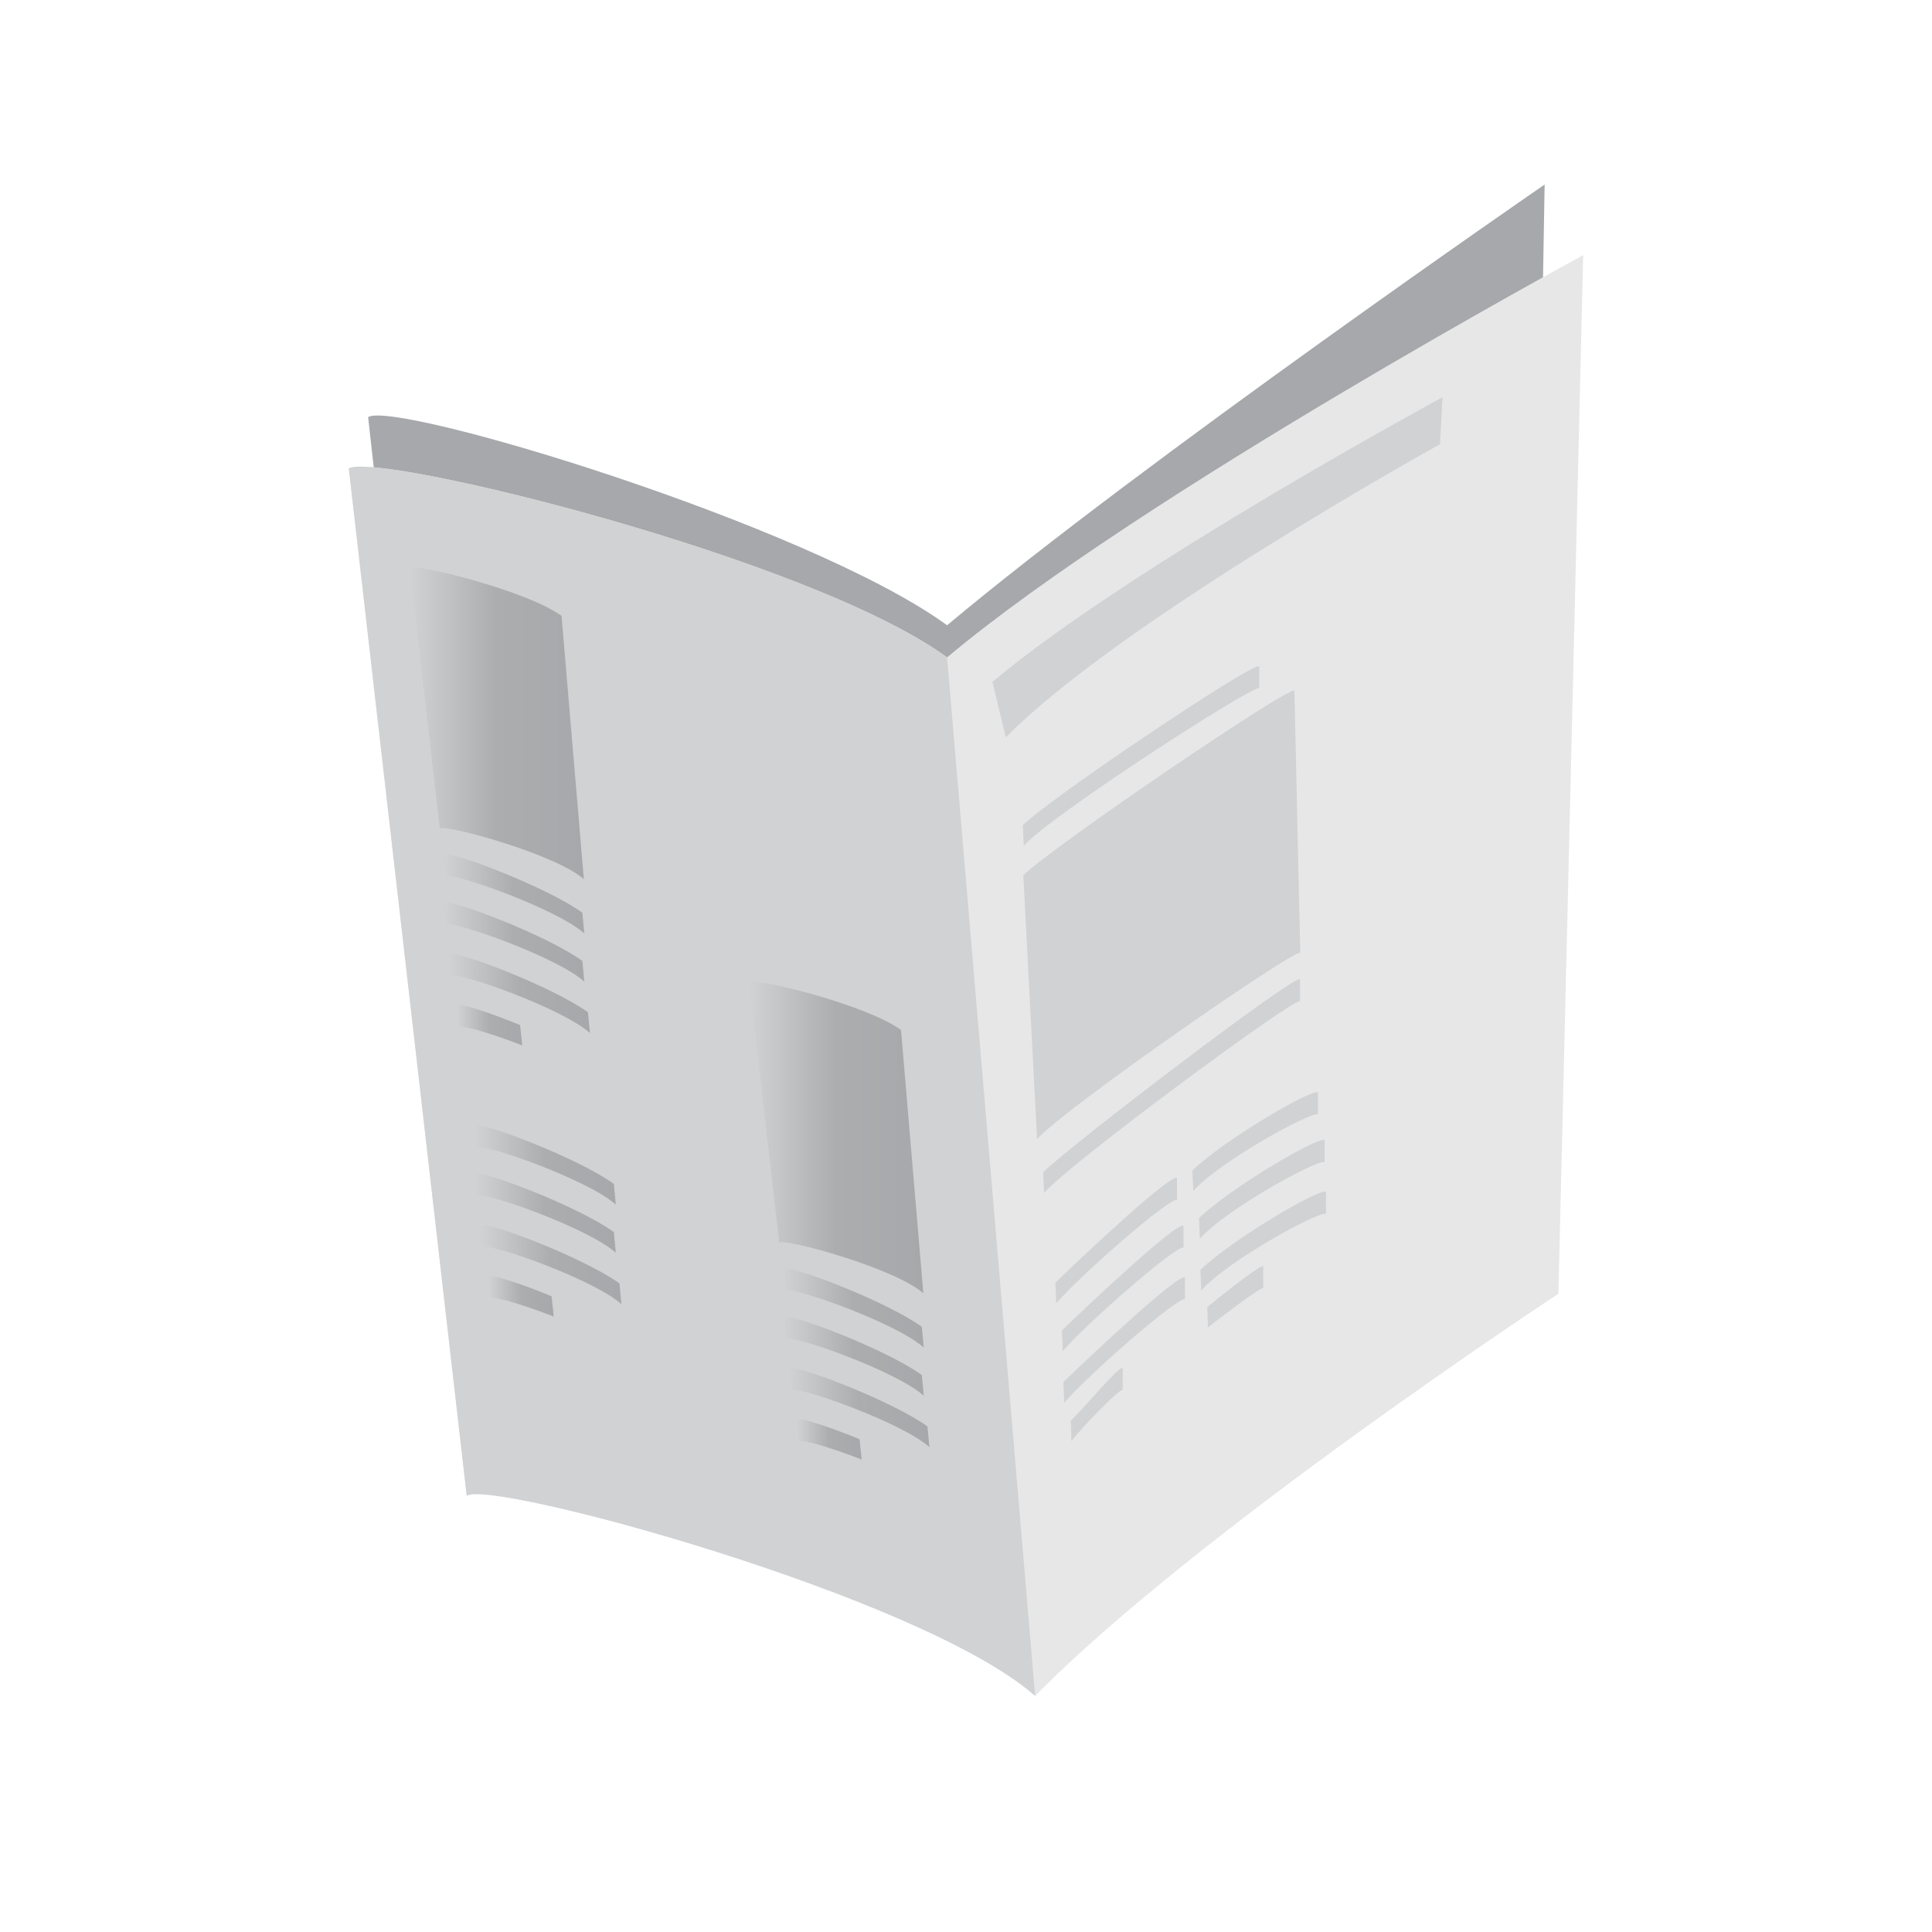 <?xml version="1.0" encoding="utf-8"?>
<!DOCTYPE svg PUBLIC "-//W3C//DTD SVG 1.1//EN" "http://www.w3.org/Graphics/SVG/1.1/DTD/svg11.dtd">
<svg version="1.1" xmlns="http://www.w3.org/2000/svg" xmlns:xlink="http://www.w3.org/1999/xlink" x="0px" y="0px" width="160px"
  height="160px" viewBox="0 0 160 160" enable-background="new 0 0 160 160" xml:space="preserve">
  <path fill="#A6A8AB" d="M39.966,119.62c1.817-1.424,36.404,9.883,45.762,18.168
    c13.352-13.597,40.706-36.499,40.706-36.499l1.486-86.007c0,0-33.256,22.901-49.486,36.499
    c-11.375-8.286-45.742-18.663-47.948-17.238L39.966,119.62z"/>
  <path fill="#E7E7E8" d="M38.653,123.876c1.817-1.424,37.716,8.285,47.074,16.573
    c13.352-13.597,43.334-33.308,43.334-33.308l2.051-86.008c0,0-36.448,19.711-52.679,33.308
    c-11.375-8.285-47.338-17.066-49.546-15.643L38.653,123.876z"/>
  <path fill="#D0D2D3" d="M82.187,56.466c11.486-9.623,37.277-23.568,37.277-23.568l-0.208,3.89
    c0,0-26.511,14.66-35.959,24.28L82.187,56.466z"/>
  <path fill="#D0D2D3" d="M38.653,123.876c1.817-1.424,37.716,8.285,47.074,16.573l-7.294-86.008
    c-11.375-8.285-47.338-17.066-49.546-15.643L38.653,123.876z"/>
  <linearGradient id="SVGID_1_" gradientUnits="userSpaceOnUse" x1="33.94" y1="59.904" x2="48.354" y2="59.904">
    <stop  offset="0" style="stop-color:#D0D2D3"/>
    <stop  offset="0.5" style="stop-color:#ABADAF"/>
    <stop  offset="1" style="stop-color:#A6A8AB"/>
  </linearGradient>
  <path fill="url(#SVGID_1_)" d="M36.419,68.609c0.459-0.359,9.563,2.103,11.934,4.202L46.505,51.005
    c-2.883-2.101-12.002-4.329-12.564-3.97L36.419,68.609z"/>
  <linearGradient id="SVGID_2_" gradientUnits="userSpaceOnUse" x1="36.736" y1="74.025" x2="48.391" y2="74.025">
    <stop  offset="0" style="stop-color:#D0D2D3"/>
    <stop  offset="0.5" style="stop-color:#ABADAF"/>
    <stop  offset="1" style="stop-color:#A6A8AB"/>
  </linearGradient>
  <path fill="url(#SVGID_2_)" d="M36.982,72.586c0.459-0.362,9.035,2.616,11.409,4.716l-0.163-1.712
    c-2.886-2.1-10.933-5.174-11.492-4.813L36.982,72.586z"/>
  <linearGradient id="SVGID_3_" gradientUnits="userSpaceOnUse" x1="36.736" y1="78.014" x2="48.391" y2="78.014">
    <stop  offset="0" style="stop-color:#D0D2D3"/>
    <stop  offset="0.5" style="stop-color:#ABADAF"/>
    <stop  offset="1" style="stop-color:#A6A8AB"/>
  </linearGradient>
  <path fill="url(#SVGID_3_)" d="M36.982,76.574c0.459-0.359,9.035,2.616,11.409,4.717l-0.163-1.71
    c-2.886-2.103-10.933-5.175-11.492-4.816L36.982,76.574z"/>
  <linearGradient id="SVGID_4_" gradientUnits="userSpaceOnUse" x1="37.201" y1="82.271" x2="48.856" y2="82.271">
    <stop  offset="0" style="stop-color:#D0D2D3"/>
    <stop  offset="0.5" style="stop-color:#ABADAF"/>
    <stop  offset="1" style="stop-color:#A6A8AB"/>
  </linearGradient>
  <path fill="url(#SVGID_4_)" d="M37.447,80.832c0.459-0.362,9.035,2.615,11.409,4.716l-0.163-1.712
    c-2.884-2.1-10.933-5.174-11.492-4.814L37.447,80.832z"/>
  <linearGradient id="SVGID_5_" gradientUnits="userSpaceOnUse" x1="37.843" y1="84.905" x2="43.252" y2="84.905">
    <stop  offset="0" style="stop-color:#D0D2D3"/>
    <stop  offset="0.5" style="stop-color:#ABADAF"/>
    <stop  offset="1" style="stop-color:#A6A8AB"/>
  </linearGradient>
  <path fill="url(#SVGID_5_)" d="M43.07,84.893c-2.583-1.061-4.936-1.819-5.227-1.63l0.245,1.81
    c0.234-0.185,2.596,0.505,5.164,1.504L43.07,84.893z"/>
  <linearGradient id="SVGID_6_" gradientUnits="userSpaceOnUse" x1="62.055" y1="94.2" x2="76.467" y2="94.2">
    <stop  offset="0" style="stop-color:#D0D2D3"/>
    <stop  offset="0.5" style="stop-color:#ABADAF"/>
    <stop  offset="1" style="stop-color:#A6A8AB"/>
  </linearGradient>
  <path fill="url(#SVGID_6_)" d="M64.533,102.904c0.461-0.361,9.563,2.101,11.934,4.202l-1.849-21.808
    c-2.881-2.1-12.002-4.328-12.563-3.967L64.533,102.904z"/>
  <linearGradient id="SVGID_7_" gradientUnits="userSpaceOnUse" x1="64.849" y1="108.32" x2="76.504" y2="108.32">
    <stop  offset="0" style="stop-color:#D0D2D3"/>
    <stop  offset="0.5" style="stop-color:#ABADAF"/>
    <stop  offset="1" style="stop-color:#A6A8AB"/>
  </linearGradient>
  <path fill="url(#SVGID_7_)" d="M65.095,106.88c0.462-0.361,9.037,2.616,11.409,4.717l-0.163-1.712
    c-2.884-2.101-10.933-5.175-11.492-4.814L65.095,106.88z"/>
  <linearGradient id="SVGID_8_" gradientUnits="userSpaceOnUse" x1="64.849" y1="112.309" x2="76.504" y2="112.309">
    <stop  offset="0" style="stop-color:#D0D2D3"/>
    <stop  offset="0.5" style="stop-color:#ABADAF"/>
    <stop  offset="1" style="stop-color:#A6A8AB"/>
  </linearGradient>
  <path fill="url(#SVGID_8_)" d="M65.095,110.87c0.462-0.361,9.037,2.616,11.409,4.716l-0.163-1.709
    c-2.884-2.103-10.933-5.175-11.492-4.816L65.095,110.87z"/>
  <linearGradient id="SVGID_9_" gradientUnits="userSpaceOnUse" x1="65.314" y1="116.565" x2="76.97" y2="116.565">
    <stop  offset="0" style="stop-color:#D0D2D3"/>
    <stop  offset="0.5" style="stop-color:#ABADAF"/>
    <stop  offset="1" style="stop-color:#A6A8AB"/>
  </linearGradient>
  <path fill="url(#SVGID_9_)" d="M65.56,115.126c0.461-0.362,9.037,2.616,11.41,4.716l-0.164-1.71
    c-2.884-2.101-10.931-5.175-11.492-4.814L65.56,115.126z"/>
  <linearGradient id="SVGID_10_" gradientUnits="userSpaceOnUse" x1="65.956" y1="119.2" x2="71.363" y2="119.2">
    <stop  offset="0" style="stop-color:#D0D2D3"/>
    <stop  offset="0.5" style="stop-color:#ABADAF"/>
    <stop  offset="1" style="stop-color:#A6A8AB"/>
  </linearGradient>
  <path fill="url(#SVGID_10_)" d="M71.184,119.189c-2.583-1.061-4.936-1.819-5.228-1.632l0.245,1.812
    c0.235-0.185,2.596,0.505,5.161,1.504L71.184,119.189z"/>
  <path fill="#D0D2D3" d="M107.684,78.898c-0.505-0.295-19.734,13.037-21.797,15.444l-1.141-21.858
    c2.571-2.474,21.845-15.577,22.45-15.296L107.684,78.898z"/>
  <path fill="#D0D2D3" d="M107.668,82.913c-0.505-0.297-19.142,13.477-21.205,15.88l-0.071-1.718
    c2.57-2.473,20.671-16.268,21.275-15.988L107.668,82.913z"/>
  <path fill="#D0D2D3" d="M104.28,56.997c-0.505-0.294-17.435,10.652-19.499,13.054l-0.073-1.716
    c2.573-2.473,18.967-13.443,19.571-13.164V56.997z"/>
  <path fill="#D0D2D3" d="M97.47,99.379c-0.505-0.297-7.934,6.152-9.997,8.557l-0.071-1.718
    c2.572-2.475,9.463-8.947,10.068-8.667V99.379z"/>
  <path fill="#D0D2D3" d="M98.015,103.332c-0.505-0.297-7.934,6.154-9.998,8.557l-0.07-1.716
    c2.571-2.476,9.463-8.948,10.065-8.669L98.015,103.332z"/>
  <path fill="#D0D2D3" d="M98.134,107.612c-0.506-0.297-7.933,6.154-9.997,8.559l-0.071-1.718
    c2.572-2.475,9.462-8.95,10.067-8.667L98.134,107.612z"/>
  <path fill="#D0D2D3" d="M88.68,117.657c1.484-1.484,3.98-4.515,4.297-4.368l0.003,1.823
    c-0.257-0.151-3.479,3.201-4.248,4.237L88.68,117.657z"/>
  <path fill="#D0D2D3" d="M109.15,92.293c-0.505-0.297-8.265,3.95-10.328,6.352l-0.074-1.715
    c2.573-2.476,9.797-6.744,10.399-6.465L109.15,92.293z"/>
  <path fill="#D0D2D3" d="M109.694,96.245c-0.504-0.297-8.265,3.948-10.329,6.354l-0.071-1.718
    c2.571-2.475,9.794-6.744,10.399-6.463L109.694,96.245z"/>
  <path fill="#D0D2D3" d="M109.814,100.525c-0.506-0.297-8.267,3.948-10.329,6.355l-0.071-1.719
    c2.571-2.472,9.794-6.744,10.396-6.462L109.814,100.525z"/>
  <path fill="#D0D2D3" d="M99.984,108.242c0,0,4.312-3.526,4.629-3.378l0.001,1.824
    c-0.258-0.15-4.579,3.245-4.579,3.245L99.984,108.242z"/>
  <linearGradient id="SVGID_11_" gradientUnits="userSpaceOnUse" x1="39.344" y1="96.478" x2="51" y2="96.478">
    <stop  offset="0" style="stop-color:#D0D2D3"/>
    <stop  offset="0.5" style="stop-color:#ABADAF"/>
    <stop  offset="1" style="stop-color:#A6A8AB"/>
  </linearGradient>
  <path fill="url(#SVGID_11_)" d="M39.589,95.039c0.461-0.359,9.037,2.616,11.41,4.717l-0.164-1.71
    c-2.884-2.103-10.931-5.175-11.492-4.816L39.589,95.039z"/>
  <linearGradient id="SVGID_12_" gradientUnits="userSpaceOnUse" x1="39.344" y1="100.469" x2="51" y2="100.469">
    <stop  offset="0" style="stop-color:#D0D2D3"/>
    <stop  offset="0.5" style="stop-color:#ABADAF"/>
    <stop  offset="1" style="stop-color:#A6A8AB"/>
  </linearGradient>
  <path fill="url(#SVGID_12_)" d="M39.589,99.03c0.461-0.362,9.037,2.616,11.41,4.716l-0.164-1.71
    c-2.884-2.101-10.931-5.174-11.492-4.814L39.589,99.03z"/>
  <linearGradient id="SVGID_13_" gradientUnits="userSpaceOnUse" x1="39.809" y1="104.725" x2="51.465" y2="104.725">
    <stop  offset="0" style="stop-color:#D0D2D3"/>
    <stop  offset="0.5" style="stop-color:#ABADAF"/>
    <stop  offset="1" style="stop-color:#A6A8AB"/>
  </linearGradient>
  <path fill="url(#SVGID_13_)" d="M40.054,103.287c0.461-0.362,9.037,2.615,11.41,4.716l-0.164-1.712
    c-2.883-2.1-10.932-5.175-11.492-4.813L40.054,103.287z"/>
  <linearGradient id="SVGID_14_" gradientUnits="userSpaceOnUse" x1="40.451" y1="107.36" x2="45.857" y2="107.36">
    <stop  offset="0" style="stop-color:#D0D2D3"/>
    <stop  offset="0.5" style="stop-color:#ABADAF"/>
    <stop  offset="1" style="stop-color:#A6A8AB"/>
  </linearGradient>
  <path fill="url(#SVGID_14_)" d="M45.679,107.349c-2.583-1.063-4.936-1.82-5.228-1.632l0.245,1.81
    c0.235-0.186,2.598,0.505,5.161,1.504L45.679,107.349z"/>

</svg>
